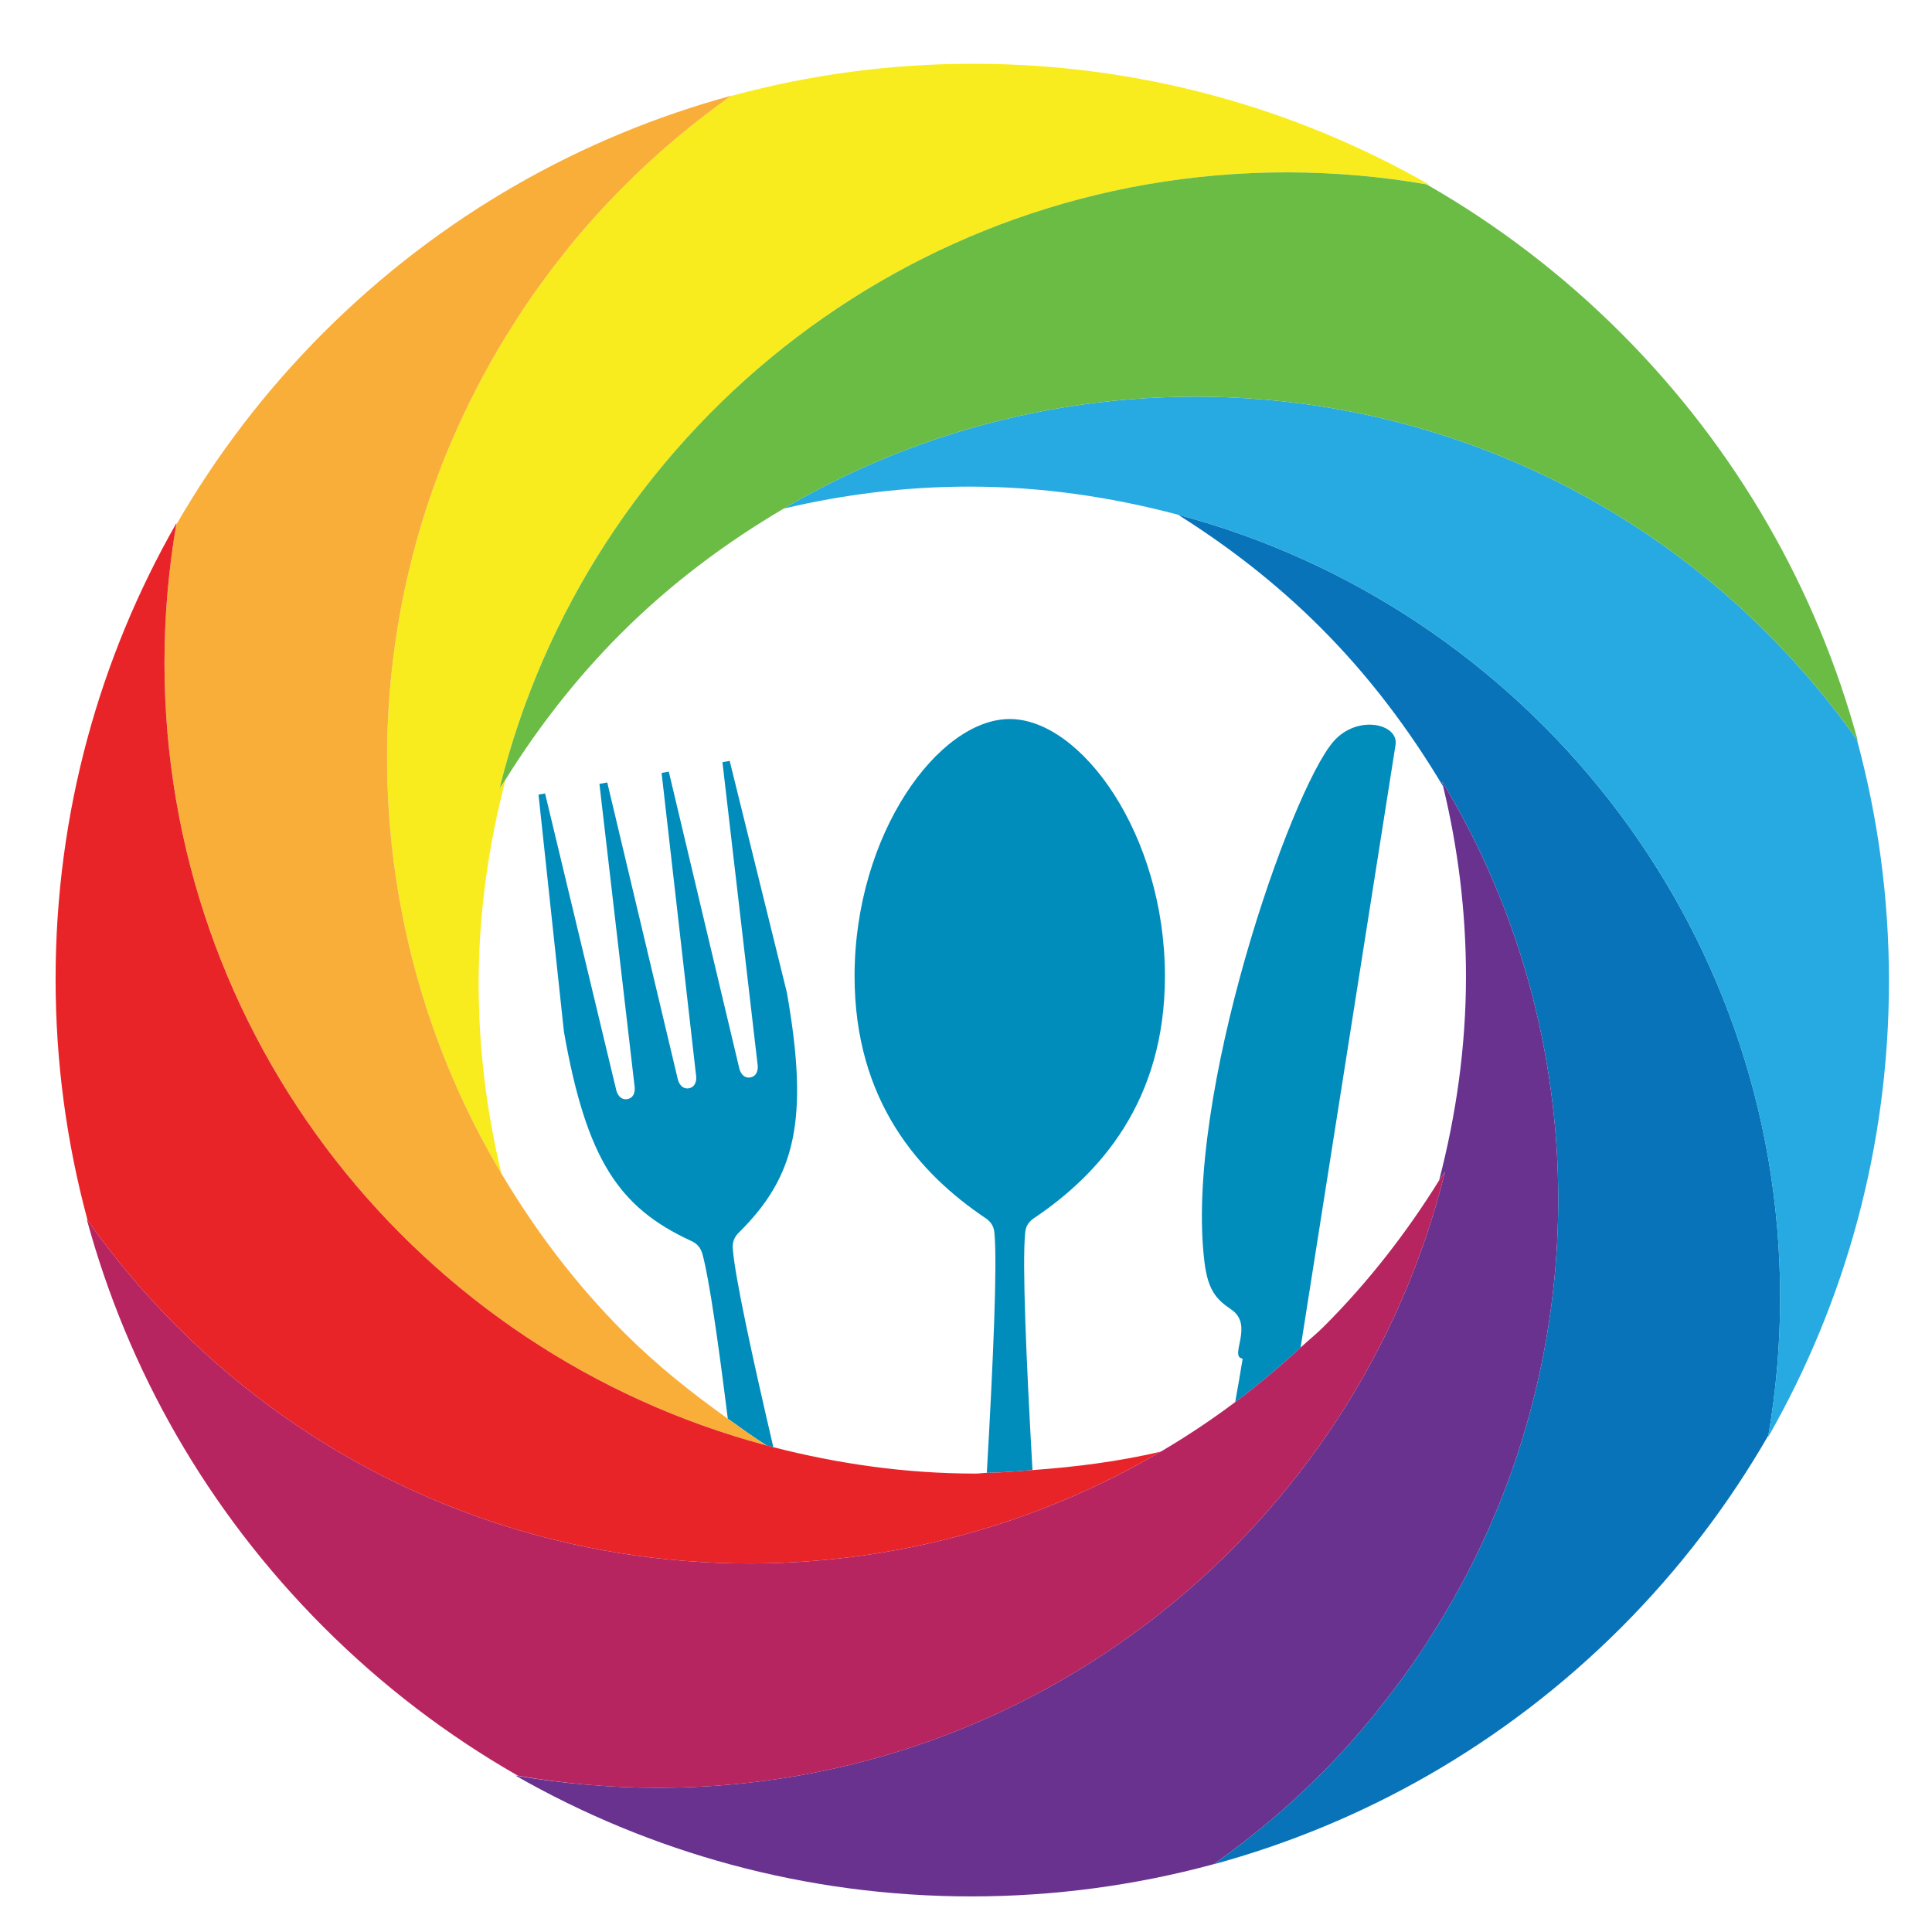 <?xml version="1.0" encoding="utf-8"?>
<!-- Generator: Adobe Illustrator 14.0.0, SVG Export Plug-In . SVG Version: 6.00 Build 43363)  -->
<!DOCTYPE svg PUBLIC "-//W3C//DTD SVG 1.1//EN" "http://www.w3.org/Graphics/SVG/1.1/DTD/svg11.dtd">
<svg version="1.1" id="Layer_1" xmlns="http://www.w3.org/2000/svg" xmlns:xlink="http://www.w3.org/1999/xlink" x="0px" y="0px"
	 width="150px" height="150px" viewBox="0 0 150 150" enable-background="new 0 0 150 150" xml:space="preserve">
<g>
	<path fill="none" d="M34.591,35.381c0.047-0.121,0.101-0.237,0.148-0.353C34.691,35.144,34.638,35.26,34.591,35.381z"/>
	<path fill="none" d="M107.107,132.604c-0.121,0.15-0.231,0.312-0.354,0.463C106.876,132.915,106.986,132.754,107.107,132.604z"/>
	<path fill="none" d="M37.043,30.068c0.138-0.267,0.282-0.533,0.423-0.8C37.325,29.535,37.181,29.802,37.043,30.068z"/>
	<path fill="none" d="M40.084,24.836c0.176-0.271,0.345-0.543,0.526-0.815C40.429,24.293,40.26,24.565,40.084,24.836z"/>
	<path fill="none" d="M116.389,116.807c-0.047,0.116-0.1,0.231-0.148,0.348C116.286,117.038,116.342,116.923,116.389,116.807z"/>
	<path fill="none" d="M43.925,19.509c0.098-0.121,0.187-0.247,0.284-0.367C44.111,19.262,44.023,19.388,43.925,19.509z"/>
	<path fill="none" d="M110.906,127.331c-0.182,0.281-0.355,0.568-0.541,0.845C110.551,127.895,110.725,127.612,110.906,127.331z"/>
	<path fill="none" d="M113.939,122.114c-0.141,0.271-0.285,0.538-0.431,0.81C113.654,122.652,113.799,122.386,113.939,122.114z"/>
	<path fill="none" d="M39.251,60.524c-1.315,5.071-2.088,10.358-2.088,15.836c0,5.086,0.629,10.021,1.769,14.76
		c2.618,4.397,5.748,8.567,9.53,12.351c2.516,2.516,5.24,4.679,8.044,6.676c-0.76-6.087-1.452-10.861-1.947-12.692
		c-0.088-0.322-0.221-0.82-0.948-1.132c-5.546-2.571-8.077-6.278-9.827-16.214L41.81,61.691l0.511-0.085l5.491,22.885
		c0.093,0.533,0.408,0.931,0.898,0.845c0.488-0.091,0.644-0.563,0.546-1.106l-2.716-23.368l0.608-0.111l5.441,22.895
		c0.093,0.533,0.407,0.931,0.896,0.851c0.485-0.091,0.644-0.568,0.545-1.106l-2.664-23.378l0.559-0.101l5.438,22.89
		c0.098,0.538,0.402,0.936,0.893,0.85c0.488-0.085,0.649-0.568,0.551-1.102l-2.717-23.372l0.563-0.101l4.44,17.984
		c1.75,9.931,0.644,14.282-3.688,18.599c-0.574,0.538-0.531,1.051-0.5,1.389c0.181,2.163,1.446,8.059,3.139,15.312
		c5.023,1.288,10.258,2.048,15.683,2.048c0.302,0,0.591-0.051,0.891-0.056c0.51-8.854,0.812-16.193,0.596-18.562
		c-0.03-0.322-0.078-0.815-0.737-1.243c-5.023-3.38-10.126-8.994-10.126-18.759c0-11.018,6.51-19.962,12.048-19.962
		c5.536,0,12.048,8.944,12.048,19.962c0,9.765-5.107,15.379-10.121,18.759c-0.664,0.428-0.707,0.921-0.736,1.243
		c-0.219,2.344,0.074,9.583,0.575,18.347c3.394-0.241,6.729-0.674,9.953-1.429c1.982-1.162,3.909-2.445,5.783-3.849
		c0.219-1.228,0.423-2.385,0.581-3.376c0,0-0.006,0-0.021,0c-1.062-0.171,0.933-2.596-0.865-3.812
		c-1.18-0.79-1.809-1.524-2.075-3.638c-1.607-12.863,6.681-36.638,10.014-40.466c1.854-2.123,5.073-1.374,4.816,0.262
		c0,0-6.28,39.863-7.372,46.795c0.597-0.554,1.226-1.052,1.804-1.63c3.494-3.492,6.449-7.325,8.952-11.35
		c1.313-5.061,2.085-10.343,2.085-15.821c0-5.086-0.629-10.021-1.773-14.76c-2.618-4.392-5.744-8.567-9.525-12.345
		c-3.41-3.411-7.141-6.288-11.055-8.753c-5.18-1.378-10.595-2.183-16.209-2.183c-4.963,0-9.77,0.614-14.405,1.706
		c-4.507,2.651-8.786,5.84-12.655,9.709C44.707,52.686,41.754,56.509,39.251,60.524z"/>
	<path fill="#008DBC" d="M79.588,95.789c0.029-0.322,0.072-0.815,0.736-1.243c5.014-3.38,10.121-8.994,10.121-18.759
		c0-11.018-6.512-19.962-12.048-19.962c-5.539,0-12.048,8.944-12.048,19.962c0,9.765,5.104,15.379,10.126,18.759
		c0.659,0.428,0.707,0.921,0.737,1.243c0.217,2.369-0.086,9.709-0.596,18.562c1.197-0.015,2.366-0.131,3.546-0.216
		C79.662,105.372,79.369,98.133,79.588,95.789z"/>
	<path fill="#008DBC" d="M103.533,57.566C100.2,61.394,91.912,85.169,93.52,98.032c0.267,2.113,0.896,2.848,2.075,3.638
		c1.798,1.217-0.196,3.642,0.865,3.812c0.015,0,0.021,0,0.021,0c-0.158,0.991-0.362,2.148-0.581,3.376
		c1.751-1.308,3.443-2.722,5.078-4.235c1.092-6.933,7.372-46.795,7.372-46.795C108.606,56.192,105.387,55.443,103.533,57.566z"/>
	<path fill="#008DBC" d="M57.405,95.658c4.331-4.316,5.438-8.668,3.688-18.599l-4.44-17.984l-0.563,0.101l2.717,23.372
		c0.098,0.533-0.063,1.017-0.551,1.102c-0.491,0.086-0.795-0.312-0.893-0.85l-5.438-22.89l-0.559,0.101l2.664,23.378
		c0.098,0.538-0.06,1.016-0.545,1.106c-0.488,0.08-0.803-0.317-0.896-0.851L47.147,60.75l-0.608,0.111l2.716,23.368
		c0.098,0.543-0.058,1.016-0.546,1.106c-0.49,0.086-0.805-0.312-0.898-0.845L42.32,61.605l-0.511,0.085l1.975,18.417
		c1.75,9.936,4.281,13.643,9.827,16.214c0.727,0.312,0.86,0.81,0.948,1.132c0.496,1.831,1.188,6.605,1.947,12.692
		c0.996,0.714,1.987,1.434,3.013,2.077c0.173,0.046,0.35,0.091,0.523,0.136c-1.692-7.254-2.958-13.149-3.139-15.312
		C56.874,96.709,56.831,96.196,57.405,95.658z"/>
	<path fill="#F9EC1E" d="M44.209,19.142c-0.098,0.121-0.186,0.247-0.284,0.367c-1.18,1.469-2.286,2.973-3.315,4.513
		c-0.181,0.271-0.35,0.543-0.526,0.815c-0.936,1.449-1.811,2.928-2.618,4.432c-0.141,0.267-0.285,0.533-0.423,0.8
		c-0.84,1.63-1.612,3.28-2.304,4.96c-0.047,0.116-0.101,0.231-0.148,0.353c-7.274,18.045-5.786,38.746,4.341,55.739
		c-1.14-4.738-1.769-9.674-1.769-14.76c0-5.479,0.772-10.766,2.088-15.836c-0.141,0.231-0.322,0.438-0.46,0.669
		c6.779-27.452,31.573-47.811,61.12-47.811c1.882,0,3.745,0.085,5.587,0.246c1.844,0.161,3.664,0.393,5.461,0.705
		C100.52,8.366,88.441,4.95,75.553,4.95c-6.464,0-12.73,0.86-18.689,2.475c-0.022,0.005-0.042,0.01-0.063,0.02L56.738,7.46
		c-2.903,2.053-5.677,4.376-8.276,6.978C46.951,15.952,45.535,17.522,44.209,19.142z"/>
	<path fill="#0973B9" d="M91.465,39.963c3.914,2.465,7.645,5.343,11.055,8.753c3.781,3.778,6.907,7.954,9.525,12.345
		c-0.029-0.125-0.04-0.256-0.07-0.377c10.308,17.069,11.752,37.951,4.414,56.122c-0.047,0.116-0.103,0.231-0.148,0.348
		c-0.691,1.68-1.459,3.335-2.301,4.96c-0.141,0.271-0.285,0.538-0.431,0.81c-0.802,1.499-1.67,2.969-2.603,4.407
		c-0.182,0.281-0.355,0.563-0.541,0.845c-1.017,1.515-2.098,2.988-3.258,4.428c-0.121,0.15-0.231,0.312-0.354,0.463
		c-1.311,1.6-2.687,3.159-4.181,4.653c-2.611,2.61-5.402,4.944-8.323,7.002l-0.022,0.005c-0.01,0.011-0.02,0.021-0.03,0.025
		c11.596-3.154,22.558-9.286,31.671-18.392c4.555-4.563,8.363-9.589,11.43-14.921c0.596-3.477,0.913-7.048,0.913-10.705
		C138.21,71.581,118.363,47.127,91.465,39.963z"/>
	<path fill="#26AAE1" d="M146.658,76.169c0-6.464-0.86-12.728-2.473-18.684c-0.005-0.025-0.01-0.045-0.01-0.045l-0.008-0.02
		c-2.042-2.882-4.352-5.639-6.935-8.23c-20.719-20.716-52.248-23.906-76.383-9.704c4.636-1.092,9.442-1.706,14.405-1.706
		c5.614,0,11.029,0.805,16.209,2.183c26.898,7.164,46.745,31.618,46.745,60.771c0,3.657-0.317,7.229-0.913,10.705
		c-0.008,0.045-0.011,0.09-0.018,0.136C143.243,101.142,146.658,89.053,146.658,76.169z"/>
	<path fill="#6ABC45" d="M38.791,61.193c0.139-0.231,0.32-0.438,0.46-0.669c2.503-4.015,5.456-7.838,8.944-11.329
		c3.869-3.869,8.147-7.058,12.655-9.709c24.135-14.202,55.664-11.012,76.383,9.704c2.583,2.591,4.893,5.348,6.935,8.23
		c0.023,0.03,0.048,0.061,0.071,0.091c-3.157-11.601-9.292-22.558-18.4-31.668c-4.575-4.573-9.613-8.386-14.966-11.465
		c-0.016-0.01-0.035-0.02-0.056-0.03l-0.067-0.035c-1.726-0.302-3.479-0.528-5.252-0.685c-1.842-0.161-3.705-0.246-5.587-0.246
		C70.364,13.382,45.57,33.741,38.791,61.193z"/>
	<path fill="#68328E" d="M102.572,137.72c1.494-1.494,2.87-3.054,4.181-4.653c0.123-0.151,0.233-0.312,0.354-0.463
		c1.16-1.439,2.241-2.913,3.258-4.428c0.186-0.276,0.359-0.563,0.541-0.845c0.933-1.438,1.801-2.908,2.603-4.407
		c0.146-0.271,0.29-0.538,0.431-0.81c0.842-1.625,1.609-3.28,2.301-4.96c0.049-0.116,0.102-0.231,0.148-0.348
		c7.338-18.171,5.894-39.053-4.414-56.122c0.03,0.121,0.041,0.251,0.07,0.377c1.145,4.739,1.773,9.674,1.773,14.76
		c0,5.479-0.771,10.761-2.085,15.821c0.141-0.222,0.317-0.428,0.452-0.654c-6.778,27.452-31.572,47.816-61.12,47.816
		c-1.892,0-3.76-0.09-5.606-0.251c-1.836-0.156-3.652-0.393-5.438-0.699c10.436,5.966,22.52,9.382,35.398,9.382
		c6.471,0,12.735-0.865,18.692-2.47c0.02-0.011,0.045-0.016,0.045-0.016l0.07-0.025l0.022-0.005
		C97.17,142.664,99.961,140.33,102.572,137.72z"/>
	<path fill="#FAAE3A" d="M59.52,112.224c-1.026-0.644-2.017-1.363-3.013-2.077c-2.805-1.997-5.529-4.16-8.044-6.676
		c-3.783-3.783-6.912-7.953-9.53-12.351c-10.127-16.993-11.616-37.694-4.341-55.739c0.047-0.121,0.101-0.237,0.148-0.353
		c0.692-1.68,1.464-3.33,2.304-4.96c0.138-0.267,0.282-0.533,0.423-0.8c0.807-1.504,1.683-2.983,2.618-4.432
		c0.176-0.271,0.345-0.543,0.526-0.815c1.029-1.54,2.135-3.043,3.315-4.513c0.098-0.121,0.187-0.247,0.284-0.367
		c1.326-1.62,2.742-3.189,4.253-4.704c2.599-2.601,5.373-4.925,8.276-6.978c0.015-0.01,0.027-0.02,0.042-0.03
		c-11.596,3.159-22.558,9.292-31.67,18.402c-4.553,4.553-8.358,9.583-11.43,14.916c-0.594,3.476-0.911,7.048-0.911,10.7
		C12.77,80.602,32.621,105.061,59.52,112.224z"/>
	<path fill="#E92429" d="M90.116,112.707c-3.225,0.755-6.56,1.188-9.953,1.429c-1.18,0.085-2.349,0.201-3.546,0.216
		c-0.3,0.005-0.589,0.056-0.891,0.056c-5.425,0-10.66-0.76-15.683-2.048c-0.173-0.045-0.35-0.09-0.523-0.136
		c-26.899-7.163-46.75-31.622-46.75-60.775c0-3.652,0.317-7.224,0.911-10.7c0.007-0.045,0.01-0.091,0.018-0.136
		C7.732,51.041,4.316,63.13,4.316,76.014c0,6.469,0.865,12.732,2.473,18.688c0.005,0.025,0.01,0.04,0.02,0.061l0,0
		c2.045,2.888,4.352,5.649,6.935,8.23C34.46,123.709,65.987,126.898,90.116,112.707z"/>
	<path fill="#B6255F" d="M112.186,90.989c-0.135,0.227-0.312,0.433-0.452,0.654c-2.503,4.024-5.458,7.857-8.952,11.35
		c-0.578,0.578-1.207,1.076-1.804,1.63c-1.635,1.514-3.327,2.928-5.078,4.235c-1.874,1.403-3.801,2.687-5.783,3.849
		c-24.129,14.191-55.656,11.002-76.373-9.714c-2.583-2.581-4.89-5.343-6.935-8.23c-0.022-0.03-0.048-0.061-0.07-0.091
		c3.157,11.601,9.292,22.562,18.4,31.668c4.575,4.578,9.613,8.392,14.966,11.465c0.021,0.01,0.035,0.025,0.056,0.035l0.068,0.03
		c1.723,0.302,3.469,0.523,5.232,0.685c1.846,0.161,3.715,0.251,5.606,0.251C80.613,138.806,105.407,118.441,112.186,90.989z"/>
</g>
</svg>
